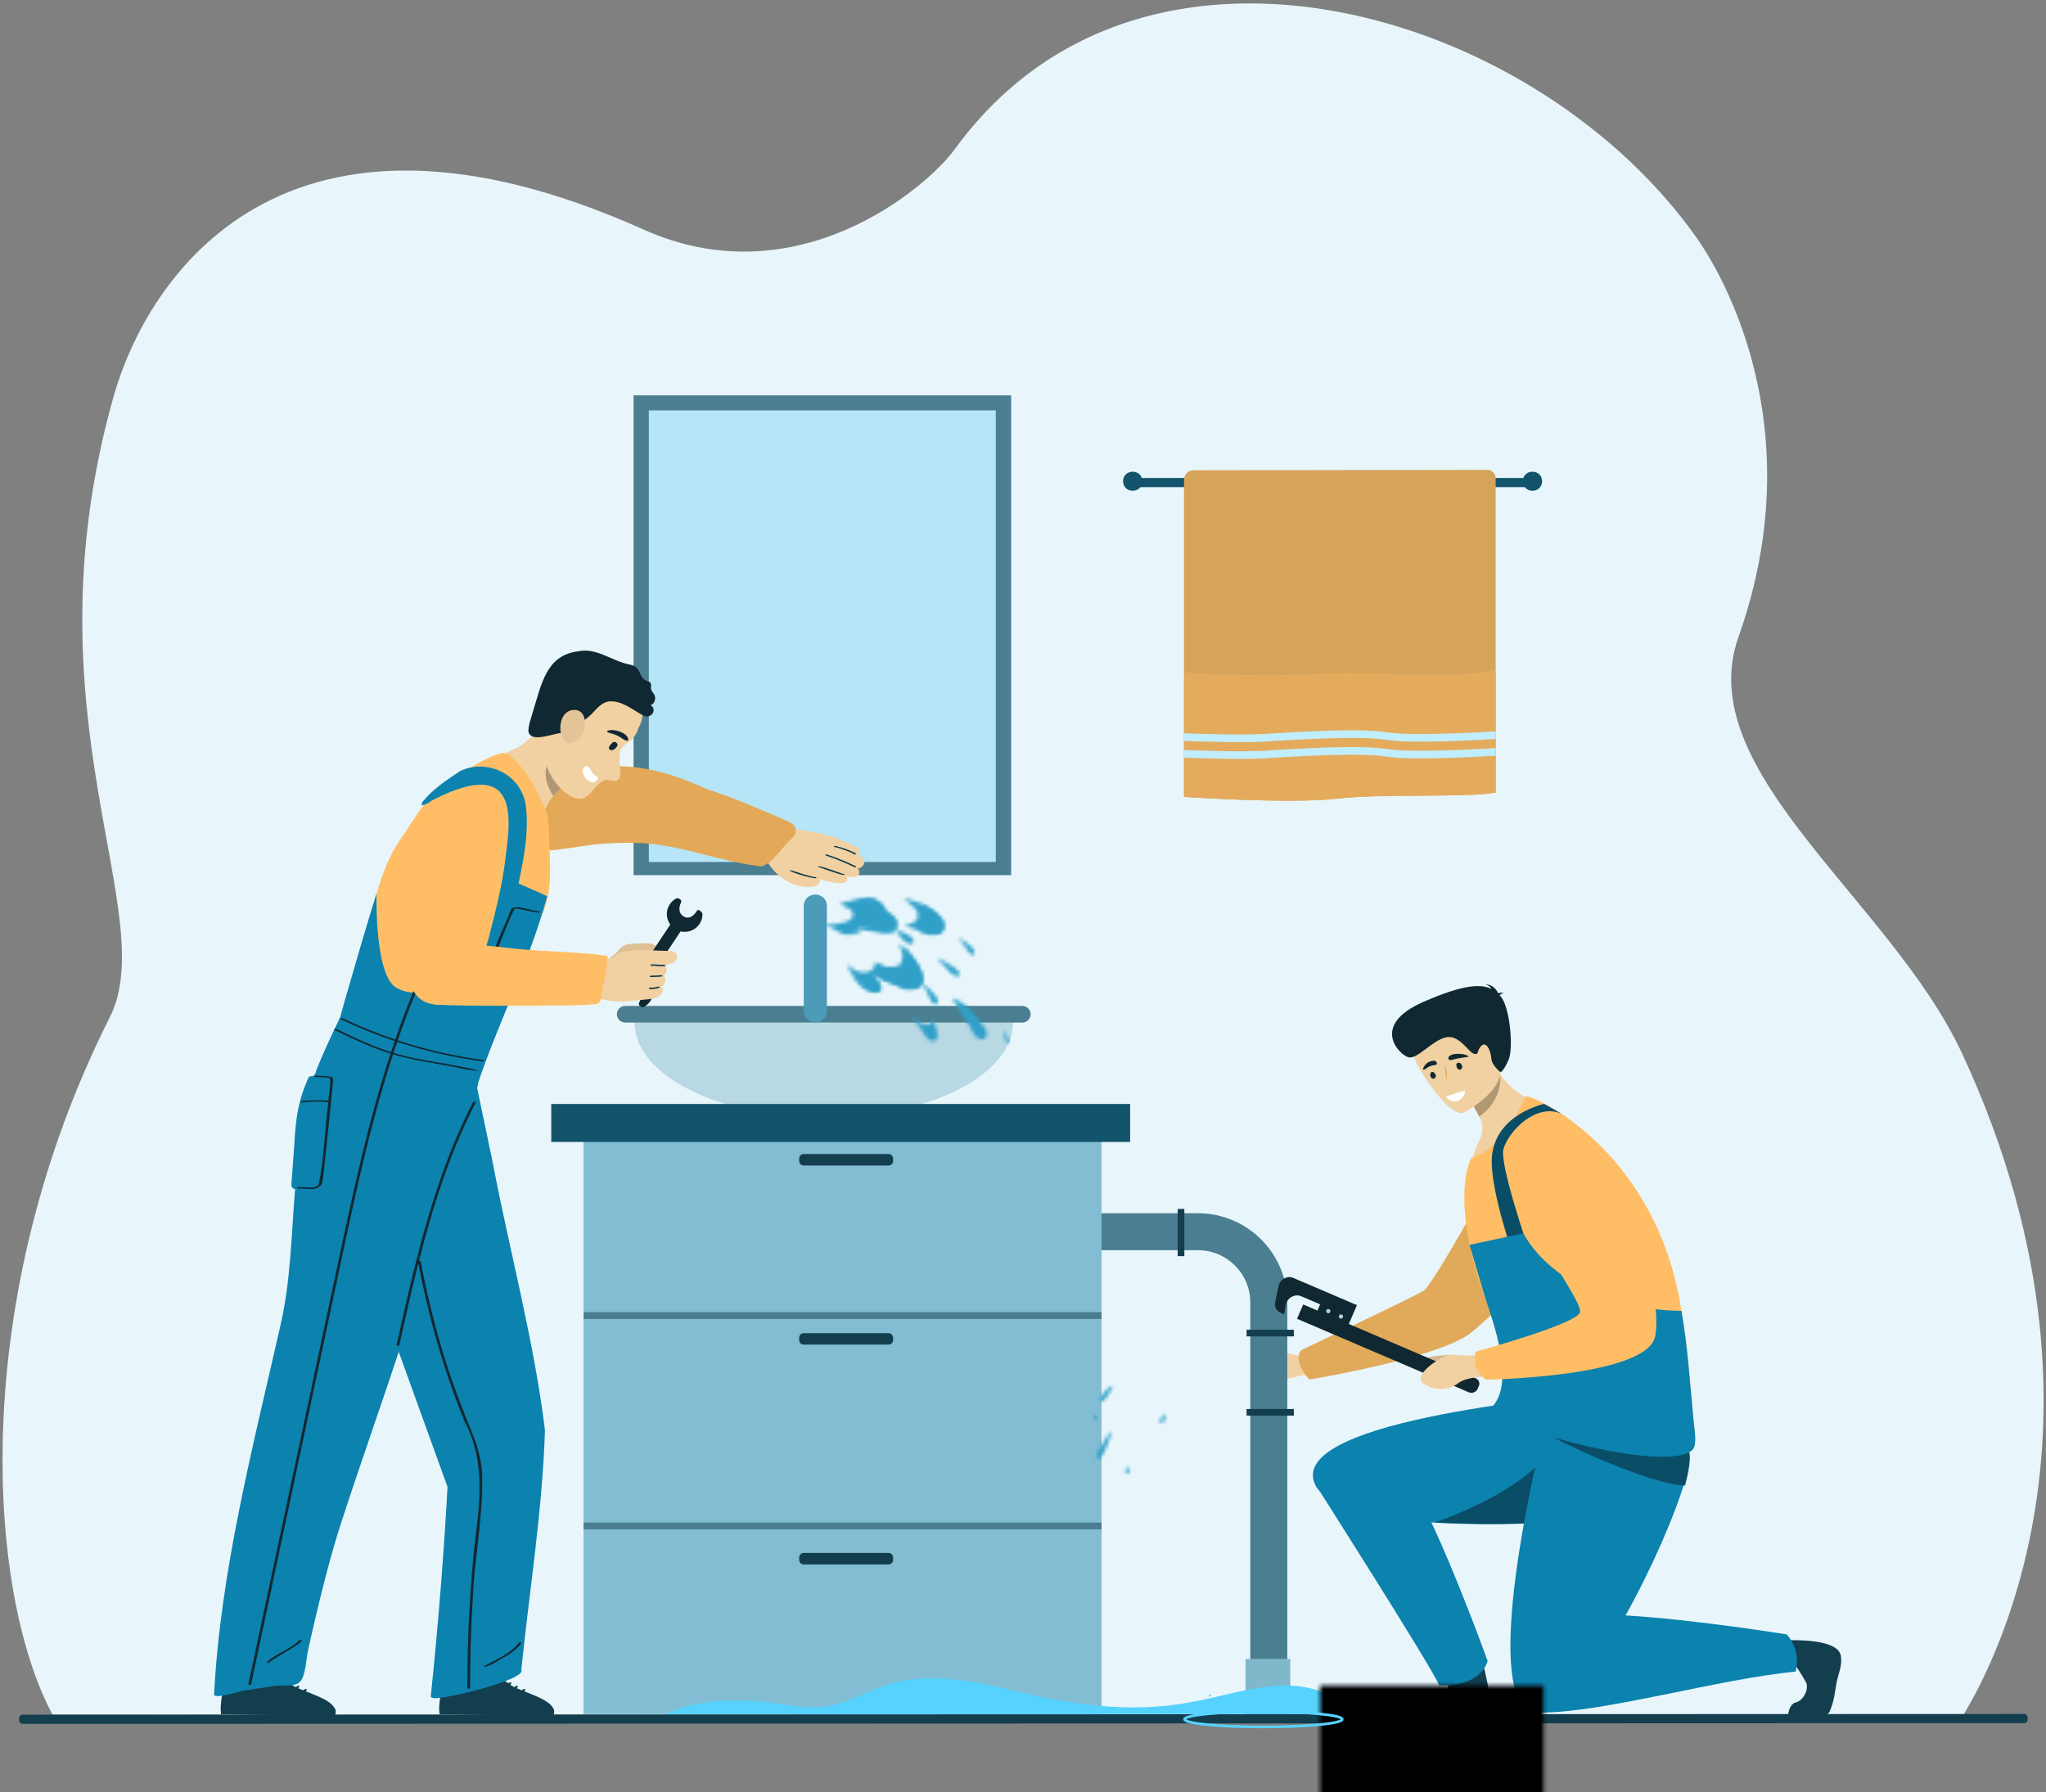 <svg width="565" height="495" viewBox="0 0 565 495" fill="none" xmlns="http://www.w3.org/2000/svg">
<rect x="0" y="0" width="565" height="495" fill="#808080" stroke="none"/>
<path d="M542.246 473.588C509.939 473.588 14.52 473.657 14.52 473.588C-3.628 439.747 -8.973 358.962 30.33 280.942C44.727 252.369 6.531 197.571 31.325 109.663C40.747 76.256 78.38 18.836 177.696 63.394C219.925 82.339 255.759 52.087 263.692 41.164C268.161 35.017 273.055 29.643 278.297 25.001C332.954 -23.642 427.392 7.336 468.613 65.805C474.454 74.093 501.015 116.975 480.08 175.908C466.86 213.124 522.241 248.662 541.919 291.152C591.954 399.186 542.7 472.182 542.246 473.588Z" fill="#E8F6FB"/>
<path d="M423.961 134.544H311.428V132.02H423.961V134.544Z" fill="#13546C"/>
<path d="M310.128 132.913C310.217 129.399 315.379 129.401 315.467 132.913C315.378 136.425 310.217 136.425 310.128 132.913Z" fill="#13546C"/>
<path d="M420.522 132.913C420.611 129.399 425.771 129.4 425.859 132.913C425.771 136.426 420.611 136.425 420.522 132.913Z" fill="#13546C"/>
<path d="M413.029 132.088V218.923C404.388 220.392 381.842 219.132 368.99 220.604C356.135 222.077 326.969 220.101 326.969 220.101V132.493C326.969 131.053 328.133 129.891 329.576 129.887C342.382 129.866 398.526 129.78 410.696 129.764C411.983 129.76 413.029 130.804 413.029 132.088Z" fill="#D6A35B"/>
<path d="M413.029 185.106V218.923C404.388 220.392 381.842 219.132 368.99 220.604C356.135 222.077 326.969 220.101 326.969 220.101V187.553C327.17 186.391 327.284 185.72 327.284 185.72C327.284 185.72 346.022 187.169 362.669 186.117C379.231 185.069 399.129 187.77 413.029 185.106Z" fill="#E4AB5C"/>
<path d="M413.029 201.986V204.093C409.455 204.322 389.754 205.505 382.691 204.327C375.747 203.173 358.086 204.265 350.544 204.731C344.745 205.259 329.769 204.763 326.969 204.633V202.526C329.122 202.613 343.95 203.182 350.413 202.633C358.673 202.122 375.857 201.058 383.039 202.252C389.885 203.39 409.983 202.179 413.029 201.986Z" fill="#C1EEFF"/>
<path d="M326.969 207.153C329.122 207.24 343.95 207.809 350.413 207.26C358.673 206.749 375.857 205.685 383.039 206.879C389.885 208.017 409.983 206.806 413.029 206.613V208.716C409.455 208.95 389.758 210.132 382.691 208.954C375.747 207.8 358.086 208.892 350.544 209.358C344.745 209.886 329.766 209.393 326.969 209.256V207.153Z" fill="#C1EEFF"/>
<path d="M279.221 241.718H174.951V109.194H279.221V241.718Z" fill="#4A7E90"/>
<path d="M274.995 238.081H179.177V113.341H274.995V238.081Z" fill="#B5E5F6"/>
<path d="M279.735 282.417C279.735 292.222 269.117 300.778 253.367 305.318H201.597C185.847 300.778 175.229 292.222 175.229 282.417H279.735Z" fill="#B8D8E4"/>
<path d="M304.192 473.42H161.14V313.264H304.192V473.42Z" fill="#82BDD3"/>
<path d="M304.192 364.29H161.14V362.394H304.192V364.29Z" fill="#4A7E90"/>
<path d="M245.375 321.91H221.935C221.247 321.91 220.683 321.348 220.683 320.661V319.986C220.683 319.299 221.247 318.737 221.935 318.737H245.375C246.064 318.737 246.627 319.299 246.627 319.986V320.661C246.627 321.348 246.064 321.91 245.375 321.91Z" fill="#133E4D"/>
<path d="M304.192 422.412H161.14V420.516H304.192V422.412Z" fill="#4A7E90"/>
<path d="M245.375 371.381H221.935C221.247 371.381 220.683 370.819 220.683 370.132V369.457C220.683 368.77 221.247 368.208 221.935 368.208H245.375C246.064 368.208 246.627 368.77 246.627 369.457V370.132C246.627 370.819 246.064 371.381 245.375 371.381Z" fill="#133E4D"/>
<path d="M245.375 432.093H221.935C221.247 432.093 220.683 431.531 220.683 430.844V430.169C220.683 429.482 221.247 428.921 221.935 428.921H245.375C246.064 428.921 246.627 429.482 246.627 430.169V430.844C246.627 431.531 246.064 432.093 245.375 432.093Z" fill="#133E4D"/>
<path d="M349.243 381.42C352.392 381.915 359.715 379.731 360.251 379.68C364.794 379.245 360.412 374.784 360.412 374.784C360.412 374.784 353.272 373.219 352.075 373.31C351.683 373.341 351.034 373.471 350.331 373.643L351.558 374.837C351.558 374.837 345.608 375.464 345.546 376.844C345.48 378.227 346.495 380.989 349.243 381.42Z" fill="#F1D0A1"/>
<path d="M352.075 373.31L347.017 373.924C347.017 375.249 350.908 374.816 351.099 375.472C351.289 376.128 352.186 374.558 352.186 374.558L352.075 373.31Z" fill="#FFC97F"/>
<path d="M359.011 376.992C357.917 373.834 359.441 372.849 359.441 372.849C359.441 372.849 390.622 358.093 393.172 356.467C395.722 354.842 412.863 323.685 412.863 323.685C412.863 323.685 419.217 310.946 427.31 311.202C440.594 311.764 446.215 328.015 437.754 336.739C428.418 346.599 409.668 366.124 404.81 369.087C393.999 375.684 361.602 381.018 361.602 381.018C361.602 381.018 359.87 379.472 359.011 376.992Z" fill="#E1A95A"/>
<path d="M363.572 410.808C371.151 421.229 404.596 421.417 422.107 420.734C426.89 420.571 431.446 420.31 435.575 419.968C443.649 419.298 450.095 418.322 453.424 417.204C454.422 416.87 455.139 416.524 455.539 416.167C461.423 410.231 447.544 389.55 444.13 384.342C428.639 386.082 352.94 392.829 363.572 410.808Z" fill="#0C82AE"/>
<path d="M396.171 420.498C404.439 420.903 414.031 421.067 422.107 420.735L426.747 402.077C419.57 412.067 398.477 419.854 396.171 420.498Z" fill="#0A4D66"/>
<path d="M411.678 474.689H386.156C386.558 473.719 387.531 472.454 389.9 472.041C393.919 471.337 400.898 469.168 400.003 463.378C399.097 457.509 408.886 456.751 408.886 456.751C408.886 456.751 412.959 472.455 411.678 474.689Z" fill="#133E4D"/>
<path d="M363.159 409.849C363.159 409.849 394.819 459.556 397.452 465.463C397.452 465.463 408.223 466.464 410.815 458.784C410.815 458.784 391.995 406.327 383.724 402.004C375.453 397.681 363.159 409.849 363.159 409.849Z" fill="#0C82AE"/>
<path d="M427.005 305.2C427.005 305.2 416.103 320.09 406.385 320.887C406.385 320.887 407.083 317.733 408.642 314.667C409.644 312.696 409.622 310.366 408.528 308.446C406.679 305.204 405.681 302.882 405.724 302.966L410.193 294.895L411.116 290.556C414.412 300.85 423.584 304.787 427.005 305.2Z" fill="#F1D0A1"/>
<path d="M414.17 295.944C414.17 295.944 415.751 303.404 408.479 308.359C406.569 304.983 405.724 302.966 405.724 302.966L410.193 294.895C413.765 294.366 414.17 295.944 414.17 295.944Z" fill="#B19875"/>
<path d="M312.087 315.407H152.228V304.913H312.087V315.407Z" fill="#13546C"/>
<path d="M494.871 458.439C494.871 458.439 498.053 463.257 498.793 464.817C499.532 466.379 498.081 469.702 495.899 470.202C493.975 470.643 493.688 474.047 493.688 474.047H503.014C504.001 474.047 504.892 473.504 505.272 472.669C506.587 469.779 506.888 466.024 507.152 464.767C507.708 462.126 508.81 459.909 508.323 457.218C507.838 454.536 503.245 452.985 494.871 453.01C485.673 453.038 494.871 458.439 494.871 458.439Z" fill="#133E4D"/>
<path d="M467.453 400.345C460.421 407.782 408.781 392.395 413.109 388.475C414.21 387.479 413.834 386.284 414.281 384.679C416.424 377.071 412.158 364.054 410.329 359.008C405.757 347.665 401.941 329.454 406.266 319.794C415.941 316.972 421.266 302.769 421.266 302.769C424.694 302.805 457.841 318.672 464.318 362.055H464.321C466.021 371.465 466.772 382.974 467.656 392.18C468.008 395.377 468.622 399.108 467.453 400.345Z" fill="#FFBE66"/>
<path d="M426.79 392.964C430.77 393.849 464.446 394.688 466.338 400.499C466.951 401.694 466.523 404.716 465.324 408.893C462.67 418.126 456.24 432.993 448.898 446.175C467.759 447.264 493.419 451.419 493.419 451.419C497.616 456.155 495.858 461.698 495.858 461.698C475.042 463.609 442.585 473.102 425.442 472.995C422.136 472.995 419.662 470.652 418.657 467.59V467.587C412.448 448.724 426.79 392.964 426.79 392.964Z" fill="#0C82AE"/>
<path d="M465.324 410.295C454.913 409.967 428.802 397.174 429.229 397.071C434.092 395.878 438.44 395.052 442.321 394.53C453.08 395.396 464.484 397.237 466.338 401.162C466.951 402.462 466.523 405.75 465.324 410.295Z" fill="#0A4D66"/>
<path d="M426.406 304.896C426.406 304.896 413.307 307.617 412.028 319.073C411.096 327.416 417.733 346.309 417.733 346.309L421.977 344.571C421.977 344.571 413.954 321.245 415.188 317.276C416.77 312.188 424.303 304.577 431.229 307.617L426.406 304.896Z" fill="#0A4D66"/>
<path d="M467.453 400.344C460.421 407.781 407.668 392.559 411.996 388.638C418.595 381.704 412.206 364.89 410.329 359.008C409.901 357.838 405.869 343.979 405.813 343.829L420.663 340.619C427.311 352.764 444.283 361.836 464.321 362.055C466.021 371.465 466.772 382.974 467.656 392.18C468.008 395.377 468.622 399.107 467.453 400.344Z" fill="#0C82AE"/>
<path d="M355.486 473.42H345.262V359.715C345.262 351.762 338.779 345.292 330.81 345.292H304.192V335.088H330.81C344.416 335.088 355.486 346.136 355.486 359.715V473.42Z" fill="#4A7E90"/>
<path d="M327.055 346.942H325.209V333.904H327.055V346.942Z" fill="#133E4D"/>
<path d="M344.238 369.105V367.263H357.302V369.105H344.238Z" fill="#133E4D"/>
<path d="M344.238 390.995V389.152H357.302V390.995H344.238Z" fill="#133E4D"/>
<path d="M356.308 473.42H343.954V458.191H356.308V473.42Z" fill="#80B7CB"/>
<path d="M373.575 473.42C373.575 473.42 367.465 463.774 350.131 465.806C332.797 467.836 320.449 477.136 279.096 466.755C237.743 456.373 241.476 475.001 217.928 470.989C194.38 466.977 184.042 473.42 184.042 473.42H373.575Z" fill="#56D2FF"/>
<path d="M282.312 282.419H172.65C171.385 282.419 170.35 281.386 170.35 280.123C170.35 278.86 171.385 277.827 172.65 277.827H282.312C283.577 277.827 284.612 278.86 284.612 280.123C284.612 281.386 283.577 282.419 282.312 282.419Z" fill="#4A7E90"/>
<path d="M225.152 282.419C223.29 282.578 221.78 280.39 221.958 279.222C221.961 278.536 221.954 250.243 221.959 250.128C222.186 246.002 228.236 246.073 228.346 250.224V279.231C228.346 280.984 226.909 282.419 225.152 282.419Z" fill="#4B9BB9"/>
<path d="M236.918 235.982C238.477 234.456 234.974 233.042 233.815 232.678C229.327 230.439 223.693 229.557 218.677 229.002C217.294 228.83 215.86 228.663 214.534 229.085C212.276 229.95 209.566 231.702 210.274 234.499C211.986 240.147 217.438 245.233 223.613 244.947C224.89 245.105 226.866 244.322 226.305 242.776C227.568 243.347 235.244 245.413 233.785 242.048C234.746 242.289 235.885 242.39 236.782 241.902C237.498 241.423 237.439 240.163 236.681 239.753C237.395 240.14 238.479 239.135 238.65 238.495C238.933 237.434 237.647 236.499 236.918 235.982Z" fill="#F1D0A1"/>
<path d="M225.337 242.304C222.875 241.98 220.496 240.916 218.2 240.305C217.493 240.878 226.748 243.352 225.337 242.304Z" fill="#083849"/>
<path d="M233.152 241.44C232.491 241.37 225.139 238.451 225.989 239.485C226.649 239.556 234 242.475 233.152 241.44Z" fill="#083849"/>
<path d="M236.354 239.262C233.753 238.011 231.077 236.921 228.342 235.998C228.118 235.923 227.639 236.143 228.026 236.273C230.718 237.182 233.351 238.256 235.912 239.487C236.064 239.614 236.65 239.488 236.354 239.262Z" fill="#083849"/>
<path d="M236.363 235.751C234.624 234.754 232.642 234.093 230.682 233.652C230.586 233.634 230.335 233.643 230.297 233.763C230.255 233.895 230.418 233.94 230.515 233.96C231.447 234.14 232.352 234.431 233.238 234.766C234.097 235.141 235.047 235.387 235.822 235.912C235.953 236.056 236.531 236.009 236.363 235.751Z" fill="#083849"/>
<path d="M175.572 232.819C187.532 232.969 198.704 238.125 210.459 239.3C213.8 237.924 215.742 234.187 218.403 231.818C220.927 229.484 219.763 227.606 216.897 226.531C209.674 223.481 202.529 220.22 195.027 217.903C183.649 212.552 170.381 209.067 158.237 214.057C155.528 215.015 151.447 215.677 149.853 218.289C148.429 222.966 144.467 231.001 149.684 234.443C151.149 235.269 153.777 234.667 155.351 234.487C157.565 234.236 159.759 233.844 161.965 233.542C166.47 232.926 171.027 232.685 175.572 232.819Z" fill="#E3A958"/>
<path d="M159.858 214.331C159.339 216.003 157.333 216.658 155.739 217.176C154.589 217.804 153.76 218.921 152.859 219.858C152.31 220.475 151.802 221.123 151.381 221.835C151.012 222.466 150.494 224.516 149.676 224.489C146.418 223.286 143.862 218.732 142.072 215.833C141.423 214.64 140.56 213.584 139.936 212.372C139.51 211.544 137.792 209.948 138.287 208.99C139.702 207.325 142.212 207.272 143.9 205.866C146.642 203.981 149.513 199.927 153.234 201.942C156.894 204.806 161.606 209.122 159.858 214.331Z" fill="#F1D0A1"/>
<path d="M159.857 214.331C159.342 216.005 157.332 216.657 155.739 217.176C154.589 217.804 153.76 218.921 152.858 219.858C147.035 211.473 154.043 203.554 159.857 214.331Z" fill="#B19875"/>
<path d="M176.328 201.051C174.768 206.233 170.844 204.423 171.066 209.823C170.901 211.543 171.831 213.458 171.002 215.044C170.223 216.091 168.868 215.627 167.813 215.391C163.492 215.509 162.818 224.603 155.667 218.565C151.717 215.19 149.899 209.86 149.484 204.857C149.649 203.614 148.769 202.768 148.456 201.643C148.052 200.197 147.956 198.774 148.206 197.287C149.331 192.324 151.781 187.274 156.441 184.819C162.918 181.14 171.377 185.044 175.156 190.907C177.857 193.745 178.236 197.622 176.328 201.051Z" fill="#F1D0A1"/>
<path d="M147.303 196.067C146.819 197.995 145.968 199.919 145.9 201.911C146.435 205.309 152.57 202.644 154.795 202.465C158.312 200.962 161.786 199.149 164.318 196.214C165.272 195.151 166.508 194.032 167.962 193.753C171.662 193.309 174.692 196.089 177.755 197.684C179.743 198.646 181.658 196.025 179.658 194.735C181.052 194.302 181.28 192.426 180.386 191.397C180.009 190.915 179.793 190.632 179.772 190.021C179.751 189.414 179.938 188.811 179.388 188.356C175.71 187.347 177.759 184.436 173.973 183.562C169.055 182.693 164.787 178.728 159.527 179.911C150.816 181 149.522 189.095 147.303 196.067Z" fill="#102831"/>
<path d="M173.451 204.582C173.954 202.582 169.399 201.077 167.835 201.834C167.559 201.921 167.597 202.206 167.868 202.283C168.862 202.579 169.858 202.843 170.788 203.323C171.625 203.77 172.463 204.612 173.451 204.582Z" fill="#102831"/>
<path d="M160.281 203.518C161.915 201.556 162.367 196.444 158.916 196.083C152.185 195.706 154.271 210.21 160.281 203.518Z" fill="#E4C59A"/>
<path d="M168.996 205.255C169.66 204.39 170.929 205.301 170.407 206.149C170.037 206.666 169.396 207.302 168.703 207.198C167.565 206.782 168.438 205.824 168.996 205.255Z" fill="#102831"/>
<path d="M164.05 216.02C164.835 215.955 165.644 214.709 164.646 214.304C163.264 213.873 163.101 211.257 161.533 211.678C159.799 213.114 162.069 216.306 164.05 216.02Z" fill="white"/>
<path d="M127.08 306.79C127.201 306.85 127.38 306.874 127.577 306.871C127.41 307.419 127.242 307.967 127.077 308.515C126.845 309.286 128.82 309.412 129.009 308.786C134.753 289.538 141.827 270.707 149.864 252.301C151.39 248.578 151.894 244.905 151.896 240.899C151.866 235.76 151.711 230.574 151.28 225.469C150.162 222.251 148.588 219.101 146.928 216.108C145.28 213.513 141.9 208.329 138.772 207.923C132.383 209.715 127.007 213.935 121.552 217.547C116.709 221.534 113.622 227.555 110.025 232.643C106.124 238.685 104.163 245.667 102.478 252.613C99.642 265.366 95.75 278.336 95.384 291.39C95.999 293.143 99.165 294.279 100.697 295.176C103.4 296.759 106.71 297.674 109.602 298.886C115.5 301.358 121.348 303.954 127.08 306.79Z" fill="#FFBE66"/>
<path d="M148.267 246.228C145.24 245.035 142.17 243.089 138.854 243.067C137.282 243.843 137.493 246.784 136.696 248.27C134.689 253.212 131.781 257.735 128.944 262.235C125.147 268.907 117.76 277.568 109.375 272.755C104.205 269.684 103.871 252.65 103.969 246.823C101.301 255.285 98.842 263.811 96.378 272.335C94.634 278.413 92.773 284.414 91.88 290.686C91.834 290.9 92.045 291.054 92.345 291.133C92.03 291.3 91.771 291.712 92.263 291.9C104.208 296.458 115.991 301.582 127.577 306.871C127.41 307.419 127.242 307.967 127.077 308.515C126.845 309.286 128.82 309.412 129.009 308.786C134.708 287.81 145.459 268.422 151.113 247.538C150.169 247.085 149.213 246.658 148.267 246.228Z" fill="#0C82AE"/>
<path d="M92.397 473.776C92.362 473.824 92.329 473.862 92.291 473.903L61.048 473.421C60.854 470.479 60.999 466.425 63.47 464.481C63.939 464.386 64.382 464.704 64.788 464.964C67.481 466.817 71.225 466.369 73.221 463.742C75.181 460.669 78.163 463.697 80.224 465.048C82.863 467.391 94.336 469.273 92.397 473.776Z" fill="#133E4D"/>
<path d="M92.397 473.776C92.363 473.824 92.329 473.862 92.292 473.903L61.049 473.421C60.966 472.655 60.939 471.886 60.968 471.118L92.312 471.604C92.761 472.271 92.905 473.017 92.397 473.776Z" fill="#133E4D"/>
<path d="M85.403 468.703C83.604 467.366 81.184 466.706 79.33 465.303C78.749 465.134 75.934 462.423 75.975 463.586C78.616 465.688 81.624 467.296 84.641 468.706C84.986 469.444 83.288 470.4 83.579 471.153C83.959 471.759 84.623 470.616 84.728 470.378C84.904 469.816 85.576 469.336 85.403 468.703Z" fill="#133E4D"/>
<path d="M80.754 464.681C80.037 464.531 79.647 465.491 79.188 465.91C78.976 466.231 79.662 466.311 79.82 466.127C79.952 465.741 81.308 464.918 80.754 464.681Z" fill="#133E4D"/>
<path d="M82.692 465.753C82.558 465.554 82.192 465.547 82.021 465.694C81.758 466.113 81.268 466.483 81.133 466.937C81.269 467.137 81.629 467.142 81.803 466.997C82.064 466.579 82.558 466.206 82.692 465.753Z" fill="#133E4D"/>
<path d="M84.584 466.489C84.063 466.25 82.974 467.606 83.036 468.03C83.508 468.397 83.815 467.844 84.044 467.495C84.047 467.489 84.085 467.441 84.09 467.438C84.2 467.137 85.084 466.737 84.584 466.489Z" fill="#133E4D"/>
<path d="M131.948 298.081C130.903 295.53 127.654 294.903 125.472 293.591C115.916 288.755 106.146 284.136 95.719 281.504C95.84 280.893 94.043 280.736 93.761 281.323C91.495 286.057 89.232 290.802 87.32 295.692C87.125 296.366 86.896 297.345 85.996 297.231C85.041 297.184 84.892 298.401 84.606 299.075C82.25 304.328 81.572 310.069 81.302 315.758C81.031 319.506 80.743 323.253 80.475 327.001C80.364 327.699 80.758 328.335 81.493 328.412C80.434 341.204 80.3 353.986 77.342 366.528C69.761 399.939 60.868 433.995 59.107 468.172C59.964 469.175 66.04 467.13 67.339 466.94C70.216 466.518 73.081 466.009 75.962 465.612C77.917 465.343 81.326 466.046 82.847 464.51C84.424 462.919 84.554 458.047 85.035 455.902C87.478 445.007 90.054 434.131 93.29 423.438C99.175 405.056 105.76 386.899 111.694 368.514C117.594 351.595 119.167 333.459 125.766 316.745C127.567 312.206 129.502 307.712 130.948 303.043C131.373 301.674 132.335 299.526 131.948 298.081Z" fill="#0C82AE"/>
<path d="M136.124 444.05C136.621 439.941 135.212 438.901 131.339 439.499C129.556 440.028 127.834 440.051 126.015 440.372C124.234 440.883 123.139 442.638 123.374 444.475C123.301 451.62 123.933 458.868 123.275 465.977C122.723 470.242 128.717 468.5 131.211 468.151C132.764 467.741 134.748 467.774 135.906 466.42C137.167 464.946 136.244 461.242 136.178 459.339C136 454.245 135.982 449.144 136.124 444.05Z" fill="#133E4D"/>
<path d="M152.734 473.776C152.699 473.824 152.666 473.862 152.629 473.903L121.386 473.421C121.19 470.479 121.336 466.424 123.808 464.481C124.277 464.386 124.72 464.704 125.125 464.964C127.818 466.817 131.562 466.369 133.558 463.742C135.518 460.669 138.501 463.697 140.561 465.048C143.2 467.39 154.674 469.273 152.734 473.776Z" fill="#133E4D"/>
<path d="M152.734 473.776C152.699 473.824 152.666 473.862 152.629 473.903L121.386 473.421C121.303 472.655 121.276 471.886 121.305 471.118L152.65 471.604C153.099 472.271 153.242 473.017 152.734 473.776Z" fill="#133E4D"/>
<path d="M145.74 468.703C143.942 467.366 141.521 466.706 139.668 465.303C139.087 465.134 136.272 462.423 136.312 463.586C138.953 465.688 141.961 467.296 144.978 468.706C145.323 469.444 143.625 470.4 143.917 471.153C144.297 471.759 144.961 470.616 145.066 470.378C145.243 469.816 145.914 469.336 145.74 468.703Z" fill="#133E4D"/>
<path d="M139.47 463.634C138.711 463.501 138.33 464.551 137.778 464.946C137.599 465.182 138.016 465.294 138.19 465.255C138.763 464.997 139.115 464.329 139.598 463.917C139.712 463.797 139.595 463.675 139.47 463.634Z" fill="#133E4D"/>
<path d="M141.091 464.681C140.375 464.53 139.984 465.491 139.526 465.91C139.313 466.231 140 466.311 140.158 466.127C140.29 465.741 141.645 464.919 141.091 464.681Z" fill="#133E4D"/>
<path d="M143.028 465.753C142.895 465.554 142.529 465.547 142.358 465.694C142.096 466.113 141.604 466.483 141.47 466.937C141.606 467.137 141.967 467.142 142.141 466.997C142.402 466.579 142.895 466.206 143.028 465.753Z" fill="#133E4D"/>
<path d="M144.922 466.489C144.4 466.25 143.311 467.606 143.373 468.03C143.846 468.397 144.153 467.844 144.382 467.495C144.384 467.489 144.423 467.441 144.427 467.438C144.538 467.137 145.422 466.737 144.922 466.489Z" fill="#133E4D"/>
<path d="M150.491 395.024C147.435 369.958 140.67 345.419 135.971 320.608C134.51 313.621 133.048 306.634 131.587 299.645C131.434 298.913 129.453 299.02 129.597 299.706C117.041 303.739 112.203 318.114 110.447 329.973C107.678 340.297 106.354 351.018 105.981 361.704C111.717 378.057 117.705 394.347 123.583 410.659C122.671 427.768 120.971 449.444 118.959 468.474C118.932 468.73 119.212 468.897 119.568 468.965C121.526 469.761 145.681 463.865 143.961 461.185C146.213 439.177 149.793 417.128 150.491 395.024Z" fill="#0C82AE"/>
<path d="M141.584 252.401L136.675 251.418C139.672 234.684 149.014 205.779 119.361 221.043C118.813 221.458 115.591 223.545 116.663 221.489C119.491 217.977 123.321 215.434 127.086 212.949C134.483 209.423 143.832 213.747 145.188 222.366C146.506 232.398 143.088 243.057 141.584 252.401Z" fill="#0C82AE"/>
<path d="M133.124 406.636C132.837 402.81 131.833 399.242 130.366 395.708C127.389 388.539 124.668 381.301 122.408 373.872C120.137 366.406 118.257 358.825 116.711 351.178C116.373 350.441 116.568 348.181 115.724 348.137C119.539 333.153 124.247 318.289 131.359 304.509C131.487 304.259 130.752 304.179 130.634 304.407C126.432 312.556 123.053 321.106 120.219 329.817C117.378 338.543 115.072 347.431 112.959 356.357C111.899 360.835 110.889 365.326 109.886 369.817C109.761 370.378 109.636 370.938 109.511 371.499C109.46 371.728 110.2 371.775 110.262 371.499C111.942 363.964 113.628 356.43 115.522 348.945C118.41 363.884 122.548 378.611 128.34 392.696C134.098 403.633 132.516 415.094 131.027 426.829C129.791 438.913 129.136 451.056 129.068 463.204C129.201 464.102 128.573 467.317 129.814 466.24C129.797 458.142 130.035 450.044 130.536 441.961C130.982 430.158 133.566 418.458 133.124 406.636Z" fill="#102831"/>
<path d="M91.679 297.511C90.275 297.043 88.667 297.26 87.192 297.057C86.71 297.04 86.701 297.45 87.192 297.44C88.467 297.619 89.919 297.441 91.123 297.792C91.384 299.804 90.762 301.977 90.692 304.035C90.259 303.798 80.992 303.802 83.391 304.495C85.801 304.196 88.239 304.17 90.654 304.418C89.728 311.958 89.492 319.706 88.027 327.128C86.706 328.688 84.198 327.673 82.399 327.898C82.288 327.896 82.024 327.934 82.024 328.089C82.024 328.247 82.295 328.278 82.399 328.28C84.507 328.114 87.804 329.219 88.931 326.837C89.499 324.183 89.569 321.421 89.937 318.726C90.64 312.22 91.298 305.709 91.912 299.194C91.96 298.682 92.176 297.878 91.679 297.511Z" fill="#102831"/>
<path d="M143.284 453.688C140.94 456.802 137.142 458.249 133.847 460.117C133.709 460.191 133.717 460.312 133.847 460.388C135.908 460.023 137.933 458.319 139.872 457.37C140.475 457.214 145.788 452.979 143.284 453.688Z" fill="#102831"/>
<path d="M82.729 453.008C80.102 455.528 76.467 456.599 73.734 458.983C73.603 459.097 73.76 459.208 73.869 459.245C74.019 459.295 74.256 459.286 74.382 459.176C74.662 458.419 86.067 452.57 82.729 453.008Z" fill="#102831"/>
<path d="M133.403 292.766C125.398 291.692 117.494 289.874 109.827 287.339C111.929 281.225 114.259 275.186 116.878 269.272C116.994 269.008 116.257 268.938 116.154 269.171C113.557 275.05 111.245 281.044 109.152 287.114C104.211 285.459 99.374 283.501 94.67 281.262C94.484 281.112 93.783 281.261 94.139 281.532C98.968 283.827 103.935 285.833 109.009 287.525C108.659 288.545 108.313 289.567 107.975 290.591C102.772 288.933 97.82 286.601 92.92 284.214C92.734 284.064 92.032 284.213 92.388 284.484C97.414 286.929 102.494 289.325 107.841 290.995C102.393 307.594 98.52 324.65 94.857 341.714C86.433 381.214 78.066 420.725 69.654 460.228L68.597 465.202C68.548 465.434 69.289 465.479 69.348 465.202C77.731 425.778 86.109 386.353 94.494 346.929C98.482 328.192 102.56 309.429 108.527 291.202C113.093 292.544 117.805 293.286 122.483 294.149C125.599 294.526 129.243 295.784 132.225 295.727C124.735 293.675 116.281 293.153 108.659 290.802C108.995 289.781 109.34 288.763 109.688 287.746C117.34 290.254 125.221 292.064 133.203 293.134C133.542 293.233 133.95 292.862 133.403 292.766Z" fill="#102831"/>
<path d="M148.846 251.728C147.029 251.724 141.822 249.398 141.046 251.338C139.456 255.686 136.887 260.371 135.842 264.593C135.795 264.94 145.38 266.636 143.479 265.64C141.111 265.342 138.756 264.945 136.423 264.44C138.351 259.999 139.967 255.333 142.056 251.003C142.373 250.517 150.494 252.924 148.846 251.728Z" fill="#102831"/>
<path d="M112.659 265.553C112.666 266.814 112.727 268.068 112.855 269.306C113.058 271.253 113.64 273.213 114.874 274.734C119.287 280.165 127.643 276.325 130.412 271.241C133.151 266.215 134.577 260.599 135.979 255.051C138.083 246.722 139.994 238.427 140.018 229.772C140.023 227.655 139.9 225.489 139.098 223.529C138.297 221.569 136.705 219.825 134.643 219.332C133.119 218.968 131.504 219.313 130.052 219.904C122.506 222.975 119.901 232.235 117.479 239.225C115.759 244.187 114.464 249.298 113.649 254.486C113.085 258.084 112.639 261.849 112.659 265.553Z" fill="#FFBE66"/>
<path d="M183.363 262.472C183.047 262.249 182.666 262.178 182.315 262.024C181.903 261.843 181.56 261.562 181.198 261.302C179.732 260.251 177.912 260.543 176.207 260.585C174.574 260.624 172.648 260.58 171.4 261.818C170.739 262.473 170.199 263.208 169.471 263.803C168.731 264.407 167.922 264.886 167.051 265.276C166.972 265.311 166.922 265.357 166.878 265.405C166.732 265.463 166.61 265.54 166.56 265.656C165.419 268.302 165.332 272.869 169.168 273.138C170.086 273.202 170.82 272.918 171.471 272.462C172.618 271.838 173.492 270.869 174.134 269.658C174.502 268.963 174.811 268.238 175.083 267.5C175.208 267.222 175.331 266.946 175.457 266.663C175.783 265.932 176.19 265.21 176.995 264.937C177.816 264.659 178.745 264.858 179.582 264.938C180.789 265.053 183.016 265.254 183.721 263.939C184.012 263.398 183.85 262.816 183.363 262.472Z" fill="#DEC095"/>
<path d="M192.504 251.486C192.5 251.493 192.254 251.864 192.249 251.871C191.268 253.346 189.806 254.007 188.407 252.833C187.36 251.957 187.477 250.456 188.083 249.235C188.091 249.221 188.084 249.235 188.091 249.221C188.427 248.568 187.305 247.82 186.663 248.178C186 248.547 185.414 249.075 184.965 249.75C183.794 251.511 183.916 253.747 185.095 255.361L176.097 268.896C174.499 268.7 172.845 269.29 171.76 270.556C170.96 271.492 170.575 272.614 170.566 273.725C170.562 274.343 171.712 275.272 172.05 274.753C172.055 274.747 172.301 274.377 172.305 274.37C173.286 272.894 174.748 272.234 176.148 273.407C177.194 274.284 177.078 275.785 176.471 277.006C176.464 277.02 176.471 277.006 176.464 277.02C176.127 277.672 177.249 278.42 177.891 278.062C178.554 277.693 179.141 277.165 179.589 276.491C180.859 274.582 180.61 272.113 179.139 270.485L187.945 257.24C189.695 257.649 191.591 257.087 192.793 255.683C193.595 254.748 193.98 253.626 193.988 252.516C193.993 251.897 192.843 250.968 192.504 251.486Z" fill="#102831"/>
<path d="M186.962 264.557C187.032 263.894 186.758 263.158 186.123 262.879C185.726 262.703 185.281 262.683 184.848 262.666C182.763 262.582 180.679 262.498 178.593 262.413C176.96 262.348 175.378 262.533 173.753 262.629C172.929 262.677 172.085 262.73 171.331 263.063C170.695 263.344 170.168 263.806 169.582 264.171C168.988 264.542 168.368 264.729 167.689 264.882C166.247 265.206 164.766 265.338 163.289 265.356C161.87 265.375 160.656 265.122 159.932 266.695C159.542 267.542 159.526 268.505 159.516 269.437C159.498 271.131 159.481 272.826 159.462 274.52C159.458 274.957 159.458 275.415 159.668 275.799C160.193 276.762 161.946 276.04 162.788 275.954C164.15 275.816 165.553 275.775 166.89 276.12C169.554 276.81 172.362 276.648 175.074 276.388C176.44 276.258 177.802 276.09 179.169 275.968C180.367 275.861 181.362 275.745 182.293 274.877C182.621 274.572 182.905 274.198 183.005 273.762C183.104 273.325 182.986 272.82 182.631 272.545C183.172 272.279 183.577 271.754 183.696 271.164C183.816 270.574 183.648 269.931 183.253 269.476C183.646 269.164 183.978 268.753 184.104 268.268C184.167 268.023 184.171 267.76 184.109 267.515C184.065 267.345 183.789 267.014 183.821 266.854C183.887 266.525 184.84 266.305 185.138 266.124C186.071 266.05 186.875 265.399 186.962 264.557Z" fill="#F1D0A1"/>
<path d="M183.36 266.452C182.787 266.472 182.213 266.486 181.642 266.428C181.044 266.366 180.468 266.293 179.872 266.412C179.762 266.434 179.559 266.533 179.635 266.673C179.712 266.814 179.988 266.782 180.109 266.758C180.618 266.657 181.162 266.794 181.672 266.833C182.247 266.877 182.824 266.853 183.4 266.832C183.514 266.828 183.765 266.755 183.753 266.603C183.741 266.443 183.461 266.448 183.36 266.452Z" fill="#083849"/>
<path d="M182.547 269.342C181.659 269.422 180.768 269.463 179.877 269.461C179.741 269.461 179.488 269.487 179.432 269.641C179.377 269.794 179.616 269.848 179.717 269.848C180.675 269.85 181.633 269.808 182.587 269.723C182.701 269.713 182.952 269.65 182.94 269.494C182.928 269.338 182.648 269.333 182.547 269.342Z" fill="#083849"/>
<path d="M182.09 272.542C181.948 272.437 181.724 272.475 181.572 272.527C180.935 272.747 180.295 272.82 179.618 272.774C179.482 272.765 179.228 272.806 179.172 272.955C179.113 273.112 179.361 273.155 179.457 273.162C180.315 273.221 181.171 273.096 181.983 272.817C182.098 272.778 182.222 272.64 182.09 272.542Z" fill="#083849"/>
<path d="M166.501 263.85C166.829 263.891 167.155 263.935 167.483 263.98C167.943 264.043 167.786 264.651 167.747 264.97C167.292 268.762 166.643 272.531 165.804 276.256C165.615 277.095 164.952 277.31 164.136 277.383C160.433 277.709 156.711 277.717 152.993 277.724C152.621 277.725 152.249 277.725 151.878 277.726C141.393 277.745 130.858 277.948 120.383 277.499C120.163 277.49 119.935 277.478 119.739 277.378C119.473 277.243 119.31 276.97 119.185 276.699C118.465 275.126 118.895 273.129 119.28 271.496C119.666 269.849 120.375 268.283 121.311 266.877C123.162 264.095 125.944 261.861 129.158 260.874C130.592 260.434 132.126 260.792 133.552 261.056C135.011 261.326 136.575 261.343 138.067 261.547C147.491 262.834 157.068 262.657 166.501 263.85Z" fill="#FFBE66"/>
<path d="M400.1 374.186C400.1 374.186 393.276 374.64 393.693 375.374C394.11 376.108 397.082 376.513 397.082 376.513L399.521 375.051L400.1 374.186Z" fill="#D5B88F"/>
<path d="M407.567 380.705L372.474 365.679L374.058 361.997L374.714 360.471L357.172 352.961C355.465 352.23 353.483 353.323 353.077 355.22L352.135 359.63C351.875 360.849 352.474 362.058 353.57 362.528L354.626 362.979L355.024 360.563C355.366 358.486 357.508 357.236 359.363 358.03L364.555 360.253L363.815 361.972L359.882 360.287L358.181 364.243L405.6 384.546C406.548 384.952 407.646 384.513 408.053 383.568L408.395 382.772C408.738 381.973 408.368 381.048 407.567 380.705Z" fill="#102831"/>
<path d="M370.848 363.85C370.977 363.549 370.838 363.2 370.536 363.071C370.235 362.942 369.885 363.082 369.756 363.383C369.626 363.685 369.767 364.033 370.068 364.162C370.369 364.291 370.719 364.152 370.848 363.85Z" fill="#ACCFDB"/>
<path d="M367.353 362.355C367.482 362.054 367.342 361.704 367.041 361.575C366.74 361.446 366.39 361.586 366.261 361.887C366.131 362.188 366.271 362.537 366.573 362.666C366.874 362.795 367.223 362.656 367.353 362.355Z" fill="#ACCFDB"/>
<path d="M410.198 373.896C410.198 373.896 407.832 374.376 405.305 374.382C403.034 374.387 400.646 373.894 399.545 374.313C397.217 375.199 389.781 379.97 393.23 382.217C396.679 384.465 400.327 383.826 402.788 381.956C405.25 380.086 411.784 380.129 411.784 380.129L410.198 373.896Z" fill="#F1D0A1"/>
<path d="M433.793 315.406C449.596 319.926 459.285 357.736 457.081 369.061C454.878 380.386 410.295 381.061 410.295 381.061C410.295 381.061 407.787 379.108 407.489 377.088C407.107 374.509 407.508 373.326 407.508 373.326C407.508 373.326 435.684 365.637 436.323 362.389C436.962 359.14 422.715 341.948 422.913 332.609C423.111 323.27 425.184 312.945 433.793 315.406Z" fill="#FFBE66"/>
<path d="M404.17 307.294C404.17 307.294 418.093 300.331 413.617 291.743C409.142 283.156 407.925 276.474 398.846 280.557C389.768 284.64 389.763 288.807 390.558 292.036C391.353 295.265 400.433 308.884 404.17 307.294Z" fill="#F1D0A1"/>
<path d="M414.148 274.971C414.231 274.762 414.505 274.521 415.202 274.235C415.202 274.235 414.508 274.072 413.742 274.317C413.245 273.366 412.103 271.775 410.253 271.934C410.253 271.934 411.338 272.111 411.828 273.135C409.144 271.767 404.405 271.738 393.042 276.726C378.066 283.299 386.619 291.537 389.028 292.038C391.437 292.538 395.321 287.53 399.14 286.541C402.96 285.551 405.559 290.749 407.079 291.059C408.598 291.369 407.644 290.219 409.078 288.847C410.511 287.474 411.67 290.282 411.825 292.316C411.981 294.349 414.366 296.116 414.366 296.116C414.366 296.116 415.178 295.994 416.647 292.588C418.06 288.768 416.728 277.044 414.148 274.971Z" fill="#102831"/>
<path d="M394.779 293.226C394.1 293.488 393.55 294.006 393.213 294.657C393.106 294.86 392.726 295.406 393.135 295.417C393.523 295.427 393.886 295.056 394.183 294.858C394.802 294.444 395.547 294.27 396.283 294.135C396.58 294.08 396.882 294.057 396.803 293.693C396.641 292.632 395.483 293 394.779 293.226Z" fill="#102831"/>
<path d="M402.235 291.051C403.687 291.038 404.83 291.223 405.529 291.753C405.578 291.822 405.529 291.898 405.45 291.9C404.01 292.145 402.599 292.223 401.192 292.681C400.793 292.812 400.026 292.922 399.934 292.302C399.984 291.388 401.492 291.099 402.235 291.051Z" fill="#102831"/>
<path d="M396.377 296.735C396.141 296.081 395.211 295.684 395.005 296.553C394.912 296.852 394.966 297.184 395.135 297.446C395.558 298.51 396.945 297.669 396.377 296.735Z" fill="#102831"/>
<path d="M403.653 294.161C403.229 293.139 401.892 293.333 402.209 294.504C402.306 294.858 402.479 295.278 402.854 295.413C403.552 295.643 404.044 294.733 403.653 294.161Z" fill="#102831"/>
<path d="M399.499 299.09C399.479 297.424 399.825 295.651 398.877 294.137L399.499 299.09Z" fill="#E1AB5F"/>
<path d="M403.973 302.938C404.381 302.378 404.904 301.466 404.32 301.33C402.742 301.654 401.196 302.292 399.631 302.724C398.72 303.007 400.473 303.932 400.755 304.035C401.957 304.547 403.264 303.966 403.973 302.938Z" fill="white"/>
<path d="M558.908 475.923L6.298 476.124C5.738 476.124 5.281 475.668 5.281 475.11V474.6C5.281 474.042 5.738 473.585 6.298 473.585L558.908 473.384C559.467 473.384 559.925 473.841 559.925 474.399V474.908C559.925 475.466 559.468 475.923 558.908 475.923Z" fill="#133E4D"/>
<mask id="mask0_23_2298" style="mask-type:luminance" maskUnits="userSpaceOnUse" x="271" y="360" width="156" height="156">
<path d="M271.209 360.359H426.287V515.123H271.209V360.359Z" fill="white"/>
</mask>
<g mask="url(#mask0_23_2298)">
<mask id="mask1_23_2298" style="mask-type:luminance" maskUnits="userSpaceOnUse" x="364" y="465" width="87" height="40">
<path d="M409.128 475.573C407.548 475.573 407.351 474.283 407.195 473.09C407.114 472.462 409.128 465.476 409.128 465.476C409.128 465.476 410.922 472.315 410.922 472.946C410.922 474.068 410.994 475.573 409.128 475.573Z" fill="white"/>
<path d="M450.123 465.542H364.543V504.233H450.123V465.542Z" fill="black"/>
</mask>
<g mask="url(#mask1_23_2298)">
<path d="M486.595 370.104H210.901V524.868H486.595V370.104Z" fill="black"/>
</g>
<path d="M348.891 472.745C360.911 472.745 370.67 473.691 370.67 474.856C370.67 476.021 360.911 476.968 348.891 476.968C336.872 476.968 327.112 476.021 327.112 474.856C327.112 473.691 336.872 472.745 348.891 472.745Z" stroke="#56D2FF" stroke-width="0.738"/>
<path d="M334.11 468.019C334.265 468.019 334.39 468.145 334.39 468.299C334.39 468.453 334.265 468.578 334.11 468.578C333.956 468.578 333.83 468.453 333.83 468.299C333.83 468.145 333.956 468.019 334.11 468.019Z" fill="#56D2FF"/>
<path d="M361.141 474.183C361.185 474.183 361.221 474.219 361.221 474.263C361.221 474.307 361.185 474.343 361.141 474.343C361.097 474.343 361.061 474.307 361.061 474.263C361.061 474.219 361.097 474.183 361.141 474.183Z" fill="#56D2FF"/>
<path d="M352.103 470.92C352.258 470.92 352.383 471.045 352.383 471.199C352.383 471.354 352.258 471.479 352.103 471.479C351.949 471.479 351.823 471.354 351.823 471.199C351.823 471.045 351.949 470.92 352.103 470.92Z" fill="#56D2FF"/>
</g>
<mask id="mask2_23_2298" style="mask-type:luminance" maskUnits="userSpaceOnUse" x="295" y="365" width="59" height="53">
<path d="M353.716 365.12H295.401V417.77H353.716V365.12Z" fill="white"/>
</mask>
<g mask="url(#mask2_23_2298)">
<mask id="mask3_23_2298" style="mask-type:luminance" maskUnits="userSpaceOnUse" x="301" y="382" width="21" height="26">
<path d="M307.368 382.791C307.371 382.794 307.375 382.8 307.379 382.807C307.383 382.814 307.387 382.822 307.391 382.831C307.394 382.841 307.397 382.85 307.399 382.859C307.401 382.868 307.401 382.876 307.398 382.882C307.376 382.947 307.345 383.013 307.308 383.079C307.271 383.146 307.228 383.213 307.183 383.282C307.138 383.35 307.091 383.419 307.044 383.489C306.998 383.559 306.953 383.63 306.913 383.701C306.873 383.769 306.834 383.839 306.794 383.908C306.755 383.978 306.715 384.048 306.675 384.117C306.634 384.186 306.594 384.255 306.552 384.322C306.511 384.389 306.469 384.455 306.427 384.519C306.334 384.657 306.244 384.802 306.157 384.947C306.069 385.092 305.983 385.238 305.898 385.379C305.813 385.52 305.729 385.656 305.645 385.782C305.562 385.908 305.478 386.025 305.394 386.126C305.336 386.194 305.268 386.272 305.192 386.353C305.117 386.434 305.036 386.517 304.953 386.596C304.87 386.676 304.786 386.751 304.706 386.816C304.626 386.882 304.55 386.936 304.483 386.974C304.451 386.992 304.399 387.016 304.338 387.04C304.278 387.064 304.209 387.088 304.141 387.109C304.074 387.13 304.008 387.148 303.955 387.157C303.902 387.166 303.862 387.167 303.845 387.156C303.824 387.142 303.808 387.104 303.797 387.052C303.785 387 303.777 386.935 303.773 386.865C303.769 386.796 303.769 386.723 303.771 386.657C303.773 386.59 303.778 386.531 303.784 386.489C303.791 386.446 303.807 386.388 303.828 386.324C303.849 386.259 303.876 386.187 303.905 386.115C303.934 386.043 303.966 385.971 303.998 385.905C304.029 385.839 304.06 385.779 304.088 385.731C304.114 385.687 304.144 385.642 304.178 385.595C304.211 385.549 304.247 385.502 304.284 385.454C304.321 385.406 304.36 385.357 304.399 385.307C304.438 385.258 304.476 385.207 304.513 385.156C304.659 384.953 304.81 384.759 304.968 384.572C305.125 384.385 305.288 384.205 305.455 384.03C305.623 383.855 305.795 383.685 305.971 383.519C306.17 383.331 306.394 383.164 306.623 383.033C306.852 382.902 307.086 382.806 307.307 382.761C307.324 382.758 307.336 382.762 307.345 382.768C307.354 382.775 307.361 382.784 307.368 382.791Z" fill="white"/>
<path d="M321.947 390.642C321.949 390.644 321.951 390.645 321.953 390.647C321.955 390.649 321.957 390.65 321.96 390.652C321.962 390.653 321.964 390.655 321.966 390.657C321.968 390.658 321.97 390.66 321.972 390.662C321.974 390.664 321.975 390.666 321.977 390.669C321.978 390.671 321.979 390.674 321.979 390.677C321.98 390.681 321.98 390.684 321.98 390.688C321.979 390.693 321.979 390.697 321.977 390.702C321.968 390.737 321.957 390.772 321.946 390.807C321.936 390.843 321.924 390.879 321.912 390.916C321.9 390.953 321.888 390.99 321.875 391.028C321.862 391.066 321.849 391.105 321.835 391.144C321.822 391.183 321.809 391.223 321.795 391.263C321.781 391.304 321.767 391.345 321.754 391.386C321.74 391.428 321.726 391.47 321.713 391.513C321.7 391.555 321.686 391.598 321.673 391.642C321.663 391.679 321.652 391.717 321.642 391.756C321.632 391.795 321.622 391.835 321.612 391.875C321.602 391.915 321.592 391.956 321.582 391.997C321.572 392.038 321.561 392.08 321.55 392.121C321.539 392.162 321.527 392.203 321.515 392.243C321.502 392.283 321.488 392.323 321.474 392.362C321.459 392.401 321.443 392.439 321.426 392.476C321.409 392.512 321.39 392.548 321.37 392.582C321.353 392.609 321.331 392.64 321.303 392.673C321.276 392.706 321.244 392.74 321.208 392.775C321.172 392.809 321.133 392.843 321.091 392.875C321.049 392.907 321.005 392.937 320.959 392.963C320.914 392.988 320.867 393.01 320.82 393.026C320.774 393.042 320.727 393.052 320.681 393.055C320.636 393.057 320.592 393.052 320.55 393.036C320.51 393.022 320.476 392.991 320.447 392.947C320.418 392.904 320.394 392.849 320.376 392.787C320.358 392.724 320.345 392.655 320.339 392.584C320.332 392.513 320.332 392.44 320.337 392.37C320.343 392.296 320.362 392.216 320.389 392.135C320.416 392.055 320.451 391.975 320.488 391.899C320.526 391.824 320.566 391.753 320.603 391.693C320.64 391.633 320.675 391.584 320.701 391.551C320.736 391.508 320.777 391.464 320.822 391.421C320.867 391.377 320.915 391.334 320.965 391.291C321.014 391.247 321.064 391.204 321.112 391.162C321.161 391.119 321.207 391.077 321.248 391.036C321.282 391.003 321.332 390.951 321.391 390.895C321.45 390.839 321.517 390.779 321.586 390.728C321.655 390.677 321.725 390.635 321.787 390.616C321.85 390.597 321.906 390.601 321.947 390.642Z" fill="white"/>
<path d="M302.752 391.036C302.794 391.046 302.832 391.059 302.866 391.076C302.899 391.093 302.928 391.114 302.952 391.141C302.976 391.167 302.994 391.199 303.007 391.237C303.019 391.274 303.025 391.318 303.025 391.369C303.025 391.402 303.017 391.433 303.004 391.463C302.991 391.494 302.973 391.524 302.952 391.555C302.931 391.586 302.908 391.618 302.884 391.652C302.859 391.687 302.835 391.723 302.812 391.763C302.782 391.816 302.757 391.867 302.735 391.913C302.713 391.96 302.693 392.002 302.674 392.04C302.654 392.077 302.635 392.109 302.613 392.134C302.591 392.159 302.567 392.177 302.539 392.188C302.513 392.197 302.467 392.204 302.41 392.208C302.354 392.212 302.287 392.213 302.222 392.211C302.156 392.209 302.092 392.204 302.04 392.195C301.988 392.186 301.948 392.174 301.931 392.157C301.912 392.138 301.902 392.113 301.897 392.083C301.893 392.054 301.895 392.02 301.901 391.984C301.907 391.949 301.916 391.911 301.927 391.874C301.938 391.836 301.951 391.799 301.962 391.763C301.99 391.676 302.033 391.581 302.086 391.491C302.14 391.4 302.204 391.313 302.275 391.239C302.346 391.166 302.424 391.105 302.505 391.068C302.586 391.031 302.669 391.017 302.752 391.036Z" fill="white"/>
<path d="M306.791 395.582C306.822 395.601 306.842 395.63 306.855 395.666C306.867 395.701 306.871 395.744 306.869 395.792C306.867 395.84 306.859 395.893 306.847 395.949C306.834 396.004 306.817 396.062 306.798 396.12C306.779 396.178 306.757 396.237 306.735 396.293C306.713 396.349 306.691 396.403 306.67 396.452C306.649 396.501 306.63 396.546 306.614 396.584C306.598 396.622 306.585 396.652 306.578 396.674C306.561 396.726 306.544 396.777 306.528 396.827C306.512 396.876 306.497 396.925 306.482 396.972C306.467 397.02 306.453 397.066 306.439 397.112C306.425 397.157 306.411 397.202 306.398 397.246C306.385 397.289 306.372 397.332 306.359 397.374C306.346 397.416 306.333 397.458 306.32 397.498C306.308 397.539 306.295 397.579 306.282 397.618C306.27 397.657 306.257 397.696 306.244 397.735C306.15 398.015 306.052 398.292 305.951 398.566C305.85 398.839 305.745 399.109 305.636 399.374C305.528 399.64 305.415 399.9 305.298 400.155C305.181 400.41 305.06 400.66 304.934 400.904C304.809 401.147 304.678 401.384 304.543 401.614C304.475 401.731 304.391 401.883 304.295 402.042C304.198 402.201 304.089 402.367 303.968 402.513C303.846 402.658 303.714 402.783 303.571 402.86C303.429 402.937 303.276 402.965 303.116 402.918C303.031 402.893 302.963 402.832 302.911 402.746C302.859 402.66 302.823 402.55 302.804 402.427C302.784 402.303 302.78 402.166 302.792 402.027C302.803 401.888 302.831 401.747 302.873 401.614C302.916 401.479 302.972 401.344 303.035 401.21C303.099 401.075 303.172 400.941 303.248 400.806C303.324 400.672 303.405 400.539 303.486 400.405C303.566 400.272 303.647 400.14 303.723 400.008C303.796 399.883 303.87 399.757 303.946 399.631C304.022 399.504 304.099 399.376 304.178 399.248C304.257 399.119 304.337 398.989 304.418 398.858C304.499 398.727 304.582 398.595 304.665 398.462C304.78 398.278 304.893 398.09 305.007 397.899C305.121 397.709 305.235 397.516 305.351 397.322C305.467 397.128 305.586 396.934 305.709 396.739C305.832 396.545 305.959 396.351 306.092 396.158C306.131 396.102 306.182 396.031 306.239 395.956C306.296 395.882 306.36 395.806 306.425 395.74C306.49 395.674 306.556 395.62 306.619 395.589C306.682 395.558 306.741 395.552 306.791 395.582Z" fill="white"/>
<path d="M311.529 405.434C311.536 405.436 311.544 405.438 311.553 405.441C311.562 405.443 311.573 405.446 311.583 405.45C311.594 405.453 311.606 405.457 311.617 405.461C311.629 405.466 311.641 405.471 311.653 405.477C311.665 405.483 311.676 405.489 311.687 405.497C311.698 405.504 311.708 405.513 311.717 405.523C311.727 405.532 311.735 405.543 311.742 405.555C311.788 405.635 311.81 405.756 311.813 405.894C311.817 406.032 311.803 406.187 311.775 406.336C311.748 406.485 311.707 406.629 311.659 406.744C311.611 406.859 311.556 406.945 311.499 406.979C311.472 406.995 311.434 407.011 311.39 407.024C311.346 407.038 311.296 407.05 311.245 407.057C311.194 407.065 311.143 407.069 311.097 407.066C311.052 407.064 311.011 407.056 310.982 407.04C310.967 407.031 310.958 407.018 310.951 407.002C310.945 406.985 310.942 406.964 310.938 406.941C310.935 406.917 310.931 406.89 310.924 406.861C310.917 406.832 310.908 406.8 310.891 406.767C310.876 406.736 310.86 406.711 310.844 406.69C310.829 406.669 310.813 406.651 310.799 406.635C310.785 406.618 310.772 406.602 310.762 406.585C310.752 406.567 310.744 406.548 310.739 406.525C310.72 406.424 310.723 406.308 310.743 406.189C310.763 406.071 310.798 405.95 310.845 405.839C310.891 405.729 310.947 405.629 311.007 405.552C311.068 405.475 311.132 405.421 311.195 405.403C311.219 405.396 311.246 405.392 311.273 405.391C311.3 405.39 311.328 405.391 311.357 405.394C311.386 405.397 311.415 405.403 311.444 405.409C311.472 405.416 311.501 405.424 311.529 405.434Z" fill="white"/>
</mask>
<g mask="url(#mask3_23_2298)">
<path d="M295.401 365.12H353.716V417.77H295.401V365.12Z" fill="#30A0C9"/>
</g>
</g>
<mask id="mask4_23_2298" style="mask-type:luminance" maskUnits="userSpaceOnUse" x="220" y="244" width="60" height="54">
<path d="M220.846 244.75H279.161V297.4H220.846V244.75Z" fill="white"/>
</mask>
<g mask="url(#mask4_23_2298)">
<mask id="mask5_23_2298" style="mask-type:luminance" maskUnits="userSpaceOnUse" x="227" y="247" width="34" height="27">
<path d="M238.31 247.963C238.016 247.987 237.74 248.032 237.474 248.09C237.208 248.148 236.953 248.219 236.7 248.296C236.122 248.474 235.514 248.648 234.888 248.812C234.261 248.976 233.617 249.13 232.965 249.266C232.798 249.301 232.628 249.313 232.494 249.341C232.36 249.369 232.261 249.412 232.236 249.509C232.204 249.632 232.271 249.747 232.369 249.845C232.467 249.944 232.597 250.027 232.691 250.085C233.041 250.3 233.409 250.459 233.76 250.617C234.111 250.775 234.445 250.932 234.726 251.146C234.932 251.302 235.145 251.513 235.306 251.762C235.467 252.01 235.577 252.296 235.577 252.601C235.577 252.951 235.472 253.225 235.309 253.453C235.147 253.68 234.927 253.861 234.696 254.025C234.24 254.349 233.613 254.599 232.916 254.795C232.219 254.991 231.452 255.132 230.717 255.238C230.315 255.295 229.901 255.345 229.506 255.356C229.11 255.366 228.734 255.337 228.409 255.238C228.358 255.222 228.174 255.122 228 255.03C227.826 254.938 227.662 254.855 227.649 254.874C227.612 254.931 227.663 255.035 227.724 255.126C227.786 255.216 227.858 255.294 227.862 255.298C228.016 255.468 228.233 255.578 228.462 255.67C228.692 255.762 228.933 255.836 229.138 255.935C229.459 256.09 229.737 256.255 229.997 256.42C230.257 256.585 230.499 256.75 230.747 256.905C231.253 257.22 231.796 257.571 232.428 257.827C233.059 258.083 233.778 258.244 234.635 258.178C235.093 258.143 235.5 258.023 235.848 257.851C236.195 257.679 236.483 257.454 236.7 257.208C236.835 257.056 236.933 256.859 237.048 256.686C237.163 256.512 237.293 256.36 237.49 256.298C237.723 256.225 238.052 256.23 238.397 256.266C238.743 256.302 239.104 256.369 239.403 256.42C240.052 256.53 240.619 256.651 241.197 256.752C241.774 256.854 242.361 256.935 243.048 256.965C243.4 256.981 243.765 256.996 244.122 256.999C244.478 257.003 244.826 256.995 245.144 256.965C245.519 256.93 245.794 256.814 246.028 256.655C246.262 256.496 246.455 256.294 246.662 256.086C246.885 255.865 247.123 255.617 247.263 255.322C247.402 255.026 247.443 254.682 247.27 254.268C247.1 253.862 246.747 253.508 246.351 253.189C245.955 252.871 245.516 252.589 245.174 252.328C244.99 252.187 244.82 252.064 244.674 251.939C244.529 251.813 244.408 251.686 244.324 251.54C244.269 251.443 244.208 251.349 244.15 251.258C244.092 251.167 244.036 251.078 243.99 250.994C243.384 249.885 242.579 249.16 241.438 248.63C240.616 248.248 239.418 247.872 238.31 247.963Z" fill="white"/>
<path d="M248.363 260.814C248.351 260.824 248.332 260.833 248.318 260.846C248.304 260.86 248.295 260.878 248.303 260.905C248.382 261.177 248.49 261.413 248.6 261.641C248.71 261.868 248.822 262.089 248.91 262.33C249.132 262.942 249.263 263.711 249.231 264.439C249.199 265.167 249.005 265.854 248.576 266.301C248.277 266.613 247.808 266.826 247.25 266.946C246.691 267.066 246.044 267.092 245.387 267.028C245.214 267.011 245.029 267.001 244.839 266.982C244.649 266.962 244.455 266.932 244.263 266.877C244.089 266.826 243.888 266.722 243.679 266.606C243.471 266.491 243.254 266.365 243.048 266.27C242.971 266.235 242.873 266.193 242.764 266.146C242.654 266.1 242.533 266.049 242.41 265.998C242.328 265.963 242.176 265.892 242.026 265.843C241.876 265.794 241.727 265.765 241.651 265.816C241.589 265.856 241.592 265.954 241.608 266.064C241.625 266.174 241.656 266.298 241.651 266.392C241.647 266.468 241.606 266.638 241.555 266.807C241.505 266.975 241.446 267.142 241.408 267.21C241.269 267.458 240.969 267.712 240.709 267.907C240.431 268.117 240.074 268.325 239.829 268.423C239.263 268.648 238.149 268.603 237.581 268.513C236.503 268.343 235.924 267.908 235.212 267.362C234.887 267.112 234.62 266.881 234.392 266.604C234.316 266.511 234.219 266.322 234.149 266.422C233.988 266.651 234.421 267.451 234.574 267.786C235.584 269.997 237.043 271.646 238.857 272.878C239.6 273.383 240.449 273.898 241.56 273.939C242.296 273.966 243.022 273.654 243.139 273.121C243.218 272.766 243.031 272.326 242.866 271.999C242.446 271.166 242.041 270.419 241.621 269.574C241.422 269.175 241.558 269.363 241.651 269.423C242.927 270.234 244.773 270.984 246.177 271.514C247.361 271.962 248.718 272.424 250.064 272.727C250.542 272.834 251.044 272.941 251.552 272.969C253.381 273.07 254.732 272.36 254.833 270.696C254.911 269.41 254.331 268.405 253.921 267.543C253.489 266.634 253.091 265.932 252.403 264.967C251.837 264.174 251.223 263.478 250.55 262.754C250.117 262.289 249.486 261.723 249.001 261.239C248.82 261.058 248.543 260.68 248.363 260.814Z" fill="white"/>
<path d="M249.7 255.328C249.949 255.414 250.157 255.549 250.359 255.689C250.56 255.829 250.755 255.976 250.975 256.086C251.219 256.208 251.516 256.299 251.831 256.383C252.147 256.466 252.481 256.542 252.798 256.632C253.108 256.72 253.406 256.834 253.701 256.945C253.996 257.056 254.289 257.163 254.59 257.238C254.891 257.313 255.215 257.38 255.552 257.441C255.89 257.502 256.24 257.555 256.594 257.602C256.956 257.649 257.337 257.712 257.715 257.755C258.092 257.797 258.466 257.819 258.811 257.783C259.226 257.741 259.606 257.589 259.894 257.349C260.182 257.109 260.378 256.782 260.421 256.389C260.47 255.95 260.454 255.489 260.384 255.073C260.314 254.657 260.191 254.286 260.026 254.025C259.915 253.85 259.768 253.665 259.605 253.48C259.441 253.295 259.261 253.11 259.085 252.934C258.751 252.601 258.409 252.254 258.052 251.933C256.544 250.581 254.939 249.759 252.828 249.024C252.358 248.86 251.839 248.648 251.309 248.508C251.071 248.445 250.793 248.429 250.429 248.357C250.136 248.298 249.652 248.127 249.578 248.175C249.468 248.246 249.979 248.609 249.639 248.296C249.707 248.359 249.732 248.342 249.791 248.387C249.989 248.54 250.434 248.932 250.581 249.054C251.321 249.668 252.043 250.193 252.646 250.903C252.998 251.318 253.396 251.823 253.436 252.509C253.48 253.283 253.387 253.754 253.041 254.176C252.846 254.414 252.41 254.765 251.978 254.965C251.777 255.057 251.526 255.105 251.279 255.177C250.748 255.332 250.262 255.496 249.7 255.328Z" fill="white"/>
<path d="M254.165 250.055C254.164 250.054 254.164 250.054 254.163 250.053C254.163 250.052 254.162 250.052 254.162 250.052C254.162 250.051 254.162 250.051 254.161 250.051C254.161 250.051 254.161 250.051 254.161 250.051C254.162 250.051 254.162 250.051 254.162 250.052C254.162 250.052 254.162 250.052 254.163 250.052C254.163 250.053 254.163 250.053 254.164 250.053C254.164 250.054 254.165 250.054 254.165 250.055C254.165 250.055 254.166 250.056 254.166 250.056C254.167 250.057 254.167 250.057 254.168 250.058C254.168 250.058 254.169 250.059 254.169 250.059C254.17 250.06 254.17 250.06 254.171 250.06C254.171 250.061 254.172 250.061 254.172 250.062C254.172 250.062 254.173 250.062 254.173 250.063C254.173 250.063 254.173 250.063 254.173 250.063C254.174 250.063 254.174 250.063 254.174 250.063C254.174 250.063 254.173 250.063 254.173 250.063C254.173 250.063 254.173 250.062 254.172 250.062C254.172 250.062 254.171 250.061 254.171 250.06C254.17 250.06 254.169 250.059 254.168 250.058C254.167 250.057 254.166 250.056 254.165 250.055Z" fill="white"/>
</mask>
<g mask="url(#mask5_23_2298)">
<path d="M279.161 244.75H220.846V297.4H279.161V244.75Z" fill="#30A0C9"/>
</g>
<mask id="mask6_23_2298" style="mask-type:luminance" maskUnits="userSpaceOnUse" x="234" y="247" width="45" height="42">
<path d="M238.766 247.963C238.677 247.986 238.621 247.977 238.604 247.975C238.587 247.972 238.608 247.976 238.675 248.023C238.926 248.202 239.156 248.379 239.375 248.56C239.594 248.74 239.802 248.923 240.011 249.115C240.375 249.448 240.805 249.804 241.199 250.19C241.593 250.576 241.951 250.992 242.167 251.448C242.452 252.047 242.493 252.749 242.347 253.398C242.202 254.046 241.87 254.641 241.408 255.025C241.106 255.276 240.687 255.532 240.222 255.733C239.757 255.935 239.247 256.082 238.766 256.116C238.569 256.13 238.387 256.112 238.224 256.095C238.061 256.079 237.917 256.064 237.794 256.086C237.612 256.118 237.461 256.25 237.324 256.406C237.187 256.563 237.065 256.744 236.943 256.874C236.816 257.011 236.678 257.162 236.527 257.298C236.376 257.434 236.212 257.555 236.032 257.632C235.869 257.701 235.744 257.723 235.604 257.744C235.464 257.764 235.31 257.782 235.091 257.844C234.807 257.924 234.838 257.974 234.977 258.005C235.117 258.036 235.365 258.049 235.516 258.056C235.904 258.074 236.237 258.059 236.512 258.002C236.786 257.944 237.003 257.844 237.156 257.692C237.197 257.652 237.252 257.577 237.307 257.494C237.362 257.41 237.418 257.316 237.46 257.238C237.491 257.179 237.518 257.073 237.558 256.974C237.598 256.875 237.65 256.783 237.733 256.753C237.779 256.736 237.872 256.744 237.979 256.76C238.086 256.776 238.207 256.8 238.31 256.813C238.967 256.901 239.684 256.983 240.372 257.078C241.061 257.173 241.72 257.281 242.258 257.42C242.604 257.509 242.959 257.6 243.327 257.668C243.696 257.737 244.077 257.783 244.476 257.783C245.313 257.783 246.125 257.803 246.784 257.48C247.243 257.255 247.788 256.758 247.877 256.056C247.986 255.201 247.737 254.47 247.483 253.995C247.084 253.25 246.515 252.731 245.842 252.358C245.513 252.175 245.105 252.011 244.84 251.721C244.399 251.239 244.306 250.565 244.02 250.115C243.731 249.659 243.21 249.298 242.623 248.933C242.109 248.613 241.516 248.261 240.922 248.114C240.635 248.043 240.336 248.08 240.041 248.054C239.904 248.041 239.779 247.952 239.586 247.932C239.384 247.912 238.92 247.923 238.766 247.963Z" fill="white"/>
<path d="M253.527 249.357C253.507 249.376 253.519 249.41 253.549 249.451C253.579 249.492 253.627 249.539 253.68 249.587C253.733 249.634 253.791 249.682 253.841 249.722C253.89 249.762 253.932 249.794 253.952 249.812C253.987 249.843 254.02 249.875 254.052 249.907C254.083 249.94 254.113 249.973 254.142 250.006C254.171 250.039 254.199 250.072 254.228 250.106C254.257 250.139 254.286 250.172 254.316 250.206C254.446 250.348 254.571 250.481 254.691 250.612C254.81 250.744 254.924 250.873 255.031 251.009C255.138 251.145 255.239 251.287 255.333 251.444C255.426 251.6 255.513 251.771 255.592 251.964C255.63 252.056 255.669 252.151 255.708 252.249C255.747 252.346 255.786 252.444 255.822 252.543C255.858 252.641 255.891 252.74 255.919 252.836C255.947 252.932 255.971 253.026 255.987 253.116C256.063 253.539 256.05 253.909 255.975 254.235C255.901 254.56 255.766 254.841 255.596 255.086C255.427 255.331 255.224 255.54 255.015 255.722C254.788 255.92 254.582 256.092 254.361 256.242C254.14 256.393 253.905 256.521 253.618 256.632C253.547 256.659 253.404 256.695 253.304 256.737C253.204 256.779 253.148 256.826 253.253 256.874C253.342 256.915 253.378 256.927 253.412 256.939C253.445 256.95 253.477 256.959 253.557 256.995C254.061 257.221 254.517 257.454 254.979 257.658C255.441 257.862 255.91 258.037 256.442 258.147C256.482 258.155 256.51 258.162 256.534 258.167C256.557 258.172 256.576 258.176 256.594 258.177C257.139 258.231 257.715 258.227 258.238 258.165C258.761 258.104 259.233 257.986 259.571 257.814C259.731 257.732 259.939 257.587 260.129 257.429C260.318 257.27 260.488 257.099 260.573 256.965C260.779 256.639 260.855 256.083 260.819 255.518C260.783 254.954 260.635 254.382 260.391 254.025C260.31 253.906 260.196 253.785 260.072 253.664C259.948 253.542 259.814 253.419 259.692 253.297C259.572 253.177 259.453 253.057 259.337 252.935C259.221 252.814 259.106 252.693 258.994 252.57C258.776 252.333 258.511 252.104 258.231 251.89C257.952 251.676 257.658 251.476 257.384 251.297C257.086 251.102 256.783 250.921 256.479 250.751C256.174 250.58 255.868 250.42 255.562 250.266C255.245 250.108 254.923 249.934 254.594 249.773C254.265 249.612 253.93 249.464 253.587 249.357C253.571 249.352 253.567 249.341 253.561 249.337C253.555 249.333 253.548 249.336 253.527 249.357Z" fill="white"/>
<path d="M247.695 257.208C247.685 257.216 247.664 257.225 247.649 257.24C247.634 257.254 247.624 257.272 247.634 257.298C247.701 257.459 247.793 257.591 247.895 257.719C247.997 257.847 248.108 257.971 248.211 258.117C248.303 258.246 248.391 258.386 248.484 258.526C248.577 258.666 248.675 258.806 248.788 258.935C248.871 259.029 248.969 259.113 249.07 259.197C249.171 259.28 249.274 259.363 249.366 259.451C249.471 259.552 249.563 259.66 249.651 259.76C249.739 259.861 249.823 259.954 249.912 260.026C250.049 260.137 250.214 260.253 250.383 260.356C250.553 260.459 250.727 260.547 250.884 260.602C251.189 260.709 251.52 260.736 251.787 260.684C252.054 260.633 252.258 260.504 252.312 260.299C252.351 260.148 252.33 259.948 252.279 259.753C252.228 259.558 252.148 259.368 252.069 259.238C251.999 259.124 251.87 259 251.72 258.88C251.57 258.759 251.4 258.642 251.249 258.541C250.95 258.342 250.626 258.149 250.289 257.973C249.951 257.797 249.6 257.639 249.244 257.511C249.056 257.443 248.862 257.367 248.665 257.305C248.467 257.243 248.265 257.193 248.06 257.177C247.988 257.172 247.902 257.174 247.832 257.181C247.762 257.188 247.707 257.198 247.695 257.208Z" fill="white"/>
<path d="M264.643 259.238C264.633 259.248 264.628 259.254 264.627 259.258C264.625 259.263 264.627 259.265 264.631 259.268C264.635 259.271 264.641 259.273 264.649 259.278C264.656 259.282 264.665 259.289 264.673 259.299C264.726 259.363 264.786 259.424 264.847 259.483C264.909 259.541 264.972 259.596 265.034 259.649C265.095 259.701 265.154 259.752 265.207 259.799C265.26 259.847 265.306 259.892 265.341 259.935C265.392 259.997 265.439 260.061 265.486 260.126C265.533 260.191 265.578 260.257 265.624 260.324C265.67 260.391 265.717 260.458 265.765 260.525C265.814 260.592 265.864 260.658 265.918 260.724C265.967 260.782 266.019 260.841 266.073 260.9C266.126 260.959 266.181 261.019 266.237 261.08C266.292 261.142 266.347 261.205 266.401 261.272C266.455 261.338 266.507 261.408 266.556 261.481C266.58 261.517 266.601 261.554 266.62 261.593C266.639 261.632 266.657 261.673 266.675 261.714C266.693 261.755 266.711 261.797 266.731 261.84C266.751 261.882 266.773 261.924 266.799 261.966C266.835 262.024 266.875 262.081 266.919 262.139C266.963 262.196 267.01 262.254 267.059 262.312C267.107 262.37 267.157 262.428 267.205 262.486C267.254 262.545 267.301 262.604 267.346 262.663C267.395 262.729 267.442 262.794 267.487 262.858C267.533 262.922 267.578 262.985 267.623 263.045C267.667 263.105 267.711 263.163 267.756 263.216C267.801 263.269 267.846 263.318 267.893 263.361C267.949 263.413 268.02 263.467 268.099 263.516C268.178 263.565 268.266 263.609 268.357 263.643C268.447 263.676 268.541 263.699 268.633 263.705C268.724 263.71 268.813 263.699 268.895 263.664C269.034 263.604 269.11 263.473 269.141 263.31C269.171 263.147 269.157 262.952 269.115 262.766C269.073 262.579 269.004 262.4 268.925 262.269C268.853 262.149 268.745 262.024 268.626 261.9C268.506 261.777 268.375 261.655 268.257 261.542C268.033 261.327 267.765 261.103 267.49 260.889C267.215 260.675 266.932 260.472 266.678 260.299C266.514 260.188 266.368 260.069 266.232 259.961C266.097 259.853 265.974 259.757 265.858 259.693C265.786 259.653 265.693 259.621 265.592 259.589C265.492 259.556 265.384 259.523 265.281 259.481C265.202 259.449 265.068 259.363 264.94 259.298C264.813 259.233 264.693 259.189 264.643 259.238Z" fill="white"/>
<path d="M249.487 261.694C249.485 261.697 249.484 261.71 249.484 261.723C249.485 261.736 249.486 261.75 249.487 261.754C249.563 262.12 249.697 262.392 249.843 262.653C249.989 262.913 250.149 263.162 250.277 263.482C250.525 264.102 250.591 264.79 250.504 265.453C250.417 266.115 250.179 266.753 249.821 267.271C249.501 267.734 249.088 268.156 248.586 268.493C248.084 268.831 247.492 269.084 246.814 269.211C246.444 269.28 246.1 269.248 245.8 269.162C245.5 269.075 245.245 268.935 245.053 268.786C244.765 268.563 244.509 268.293 244.252 268.032C243.995 267.77 243.736 267.518 243.443 267.331C243.364 267.281 243.124 267.142 242.868 267.039C242.613 266.937 242.341 266.872 242.198 266.968C242.085 267.043 242.059 267.227 242.078 267.425C242.097 267.623 242.161 267.836 242.228 267.968C242.38 268.269 242.531 268.555 242.679 268.835C242.827 269.114 242.972 269.388 243.109 269.665C243.181 269.811 243.255 269.965 243.338 270.104C243.422 270.244 243.515 270.368 243.625 270.453C243.781 270.574 244.09 270.684 244.354 270.787C245.661 271.294 246.971 271.73 248.12 272.393C248.637 272.691 249.083 272.987 249.548 273.121C250.108 273.282 250.833 273.298 251.522 273.272C252.689 273.229 253.485 273.003 254.104 272.484C254.559 272.102 254.745 271.754 254.833 271.06C254.968 269.99 254.778 269.11 254.438 268.332C254.273 267.954 254.108 267.56 253.921 267.21C253.551 266.515 253.128 265.853 252.676 265.179C251.746 263.794 250.837 262.553 249.578 261.694C249.544 261.67 249.512 261.657 249.487 261.694Z" fill="white"/>
<path d="M258.933 264.725C258.932 264.726 258.931 264.732 258.93 264.741C258.93 264.749 258.93 264.759 258.93 264.77C258.93 264.78 258.93 264.791 258.931 264.799C258.931 264.808 258.932 264.814 258.933 264.816C258.982 264.905 259.045 264.991 259.116 265.074C259.188 265.157 259.268 265.237 259.351 265.316C259.434 265.395 259.52 265.473 259.604 265.551C259.688 265.628 259.77 265.706 259.844 265.785C260.062 266.019 260.278 266.26 260.495 266.503C260.711 266.746 260.928 266.992 261.144 267.236C261.361 267.479 261.578 267.721 261.797 267.955C262.015 268.19 262.235 268.418 262.456 268.635C262.482 268.66 262.495 268.69 262.507 268.719C262.519 268.747 262.529 268.772 262.547 268.786C262.63 268.851 262.745 268.922 262.869 268.994C262.993 269.065 263.126 269.139 263.246 269.211C263.373 269.287 263.516 269.373 263.65 269.446C263.784 269.52 263.91 269.58 264.005 269.605C264.167 269.647 264.364 269.65 264.533 269.629C264.702 269.609 264.841 269.565 264.886 269.514C264.972 269.415 264.989 269.203 264.962 268.978C264.934 268.753 264.861 268.514 264.764 268.362C264.704 268.267 264.607 268.171 264.498 268.075C264.388 267.98 264.267 267.883 264.157 267.786C264.052 267.693 263.936 267.606 263.822 267.521C263.707 267.436 263.592 267.354 263.489 267.271C263.276 267.1 263.036 266.933 262.79 266.774C262.545 266.616 262.294 266.467 262.061 266.331C261.929 266.254 261.797 266.186 261.668 266.117C261.54 266.049 261.416 265.981 261.302 265.907C261.039 265.735 260.814 265.581 260.581 265.437C260.348 265.293 260.107 265.159 259.814 265.028C259.678 264.967 259.542 264.899 259.402 264.838C259.262 264.778 259.117 264.724 258.963 264.694C258.948 264.691 258.943 264.695 258.94 264.701C258.938 264.708 258.938 264.717 258.933 264.725Z" fill="white"/>
<path d="M235.698 269.847C235.692 269.857 235.695 269.926 235.698 269.938C235.811 270.329 236.292 270.727 236.579 271.06C236.904 271.436 237.218 271.855 237.52 272.12C237.794 272.36 238.166 272.604 238.523 272.848C239.253 273.346 239.858 273.77 240.861 273.969C241.356 274.068 242.027 274.182 242.471 274.091C242.701 274.043 242.921 273.832 243.078 273.636C243.52 273.085 243.369 272.67 243.078 272.12C242.956 271.888 242.85 271.64 242.744 271.393C242.605 271.065 242.34 270.511 242.076 270.241C241.922 270.083 241.959 270.25 241.894 270.423C241.698 270.941 241.205 271.259 240.709 271.545C240.335 271.76 239.886 271.926 239.434 271.939C238.064 271.976 237.235 271.086 236.518 270.484C236.39 270.376 236.226 270.296 236.093 270.181C236.018 270.116 235.752 269.757 235.698 269.847Z" fill="white"/>
<path d="M255.015 271.969C254.999 271.977 254.988 271.976 254.978 271.977C254.969 271.979 254.961 271.982 254.954 271.999C254.916 272.09 255.015 272.259 255.131 272.419C255.247 272.58 255.38 272.731 255.41 272.787C255.449 272.861 255.475 272.938 255.501 273.019C255.527 273.1 255.553 273.184 255.592 273.272C255.672 273.456 255.782 273.641 255.894 273.831C256.005 274.022 256.117 274.218 256.199 274.424C256.361 274.827 256.472 275.149 256.655 275.485C256.761 275.681 256.859 275.875 256.959 276.061C257.172 276.456 257.436 276.982 257.657 277.152C257.862 277.31 258.429 277.464 258.659 277.364C258.863 277.276 259.12 276.558 258.994 276.061C258.952 275.898 258.76 275.665 258.599 275.455C258.153 274.873 257.747 274.291 257.262 273.788C257.081 273.599 256.871 273.479 256.716 273.333C256.544 273.171 256.404 272.991 256.23 272.818C255.914 272.502 255.536 272.111 255.106 271.939C255.062 271.921 255.031 271.96 255.015 271.969Z" fill="white"/>
<path d="M263.033 275.727C263.029 275.731 263.013 275.744 262.998 275.757C262.984 275.77 262.971 275.783 262.972 275.788C263.03 276.019 263.189 276.269 263.364 276.503C263.54 276.737 263.731 276.955 263.853 277.122C264.001 277.325 264.147 277.557 264.289 277.797C264.431 278.036 264.569 278.283 264.704 278.516C264.986 279.005 265.254 279.475 265.534 279.929C265.813 280.383 266.105 280.821 266.435 281.244C266.779 281.685 267.044 282.095 267.285 282.608C267.761 283.619 268.251 284.569 268.865 285.488C269.17 285.945 269.536 286.5 269.897 286.7C270.31 286.929 271.372 287.139 271.872 286.942C272.449 286.715 272.65 285.668 272.418 284.821C272.282 284.323 271.879 283.864 271.537 283.396C270.486 281.956 269.734 280.788 268.531 279.486C267.757 278.649 267.008 277.978 266.101 277.304C265.471 276.835 264.727 276.363 263.884 276.061C263.624 275.968 263.17 275.625 263.033 275.727Z" fill="white"/>
<path d="M251.947 280.607C251.903 280.64 251.898 280.597 251.886 280.668C251.811 281.149 252.562 281.855 252.767 282.093C253.134 282.517 253.487 283.081 253.739 283.457C254.023 283.881 254.373 284.345 254.711 284.821C255.247 285.575 255.481 286.228 256.078 286.791C256.236 286.94 256.448 287.157 256.625 287.246C256.863 287.365 257.774 287.59 258.082 287.549C258.713 287.463 258.922 286.296 258.872 285.518C258.858 285.295 258.766 285.002 258.72 284.73C258.619 284.125 258.48 283.661 258.295 283.214C258.183 282.943 258.108 282.682 258.022 282.517C257.965 282.408 257.829 282.292 257.718 282.093C257.632 281.938 257.581 281.602 257.414 281.638C257.23 281.678 257.309 282.168 257.232 282.396C257.16 282.609 256.929 282.908 256.685 283.002C256.335 283.136 255.747 283.13 255.379 283.063C255.016 282.996 254.672 282.787 254.377 282.608C254.057 282.414 253.774 282.213 253.527 282.002C252.988 281.541 252.529 280.977 252.008 280.607C251.973 280.583 251.99 280.576 251.947 280.607Z" fill="white"/>
<path d="M277.247 284.608C277.198 284.68 277.216 284.806 277.249 284.939C277.281 285.071 277.328 285.21 277.338 285.306C277.349 285.411 277.349 285.522 277.35 285.635C277.351 285.748 277.353 285.862 277.369 285.972C277.387 286.101 277.418 286.234 277.451 286.367C277.485 286.499 277.521 286.632 277.551 286.761C277.586 286.912 277.614 287.066 277.643 287.204C277.671 287.343 277.699 287.464 277.733 287.549C277.788 287.682 277.888 287.858 278.004 288C278.12 288.142 278.252 288.249 278.371 288.246C278.727 288.235 278.803 287.746 278.675 287.336C278.57 287.003 278.367 286.624 278.25 286.397C277.996 285.909 277.759 285.554 277.551 285.093C277.484 284.944 277.338 284.477 277.247 284.608Z" fill="white"/>
</mask>
<g mask="url(#mask6_23_2298)">
<path d="M279.161 244.75H220.846V297.4H279.161V244.75Z" fill="#30A0C9"/>
</g>
</g>
</svg>
